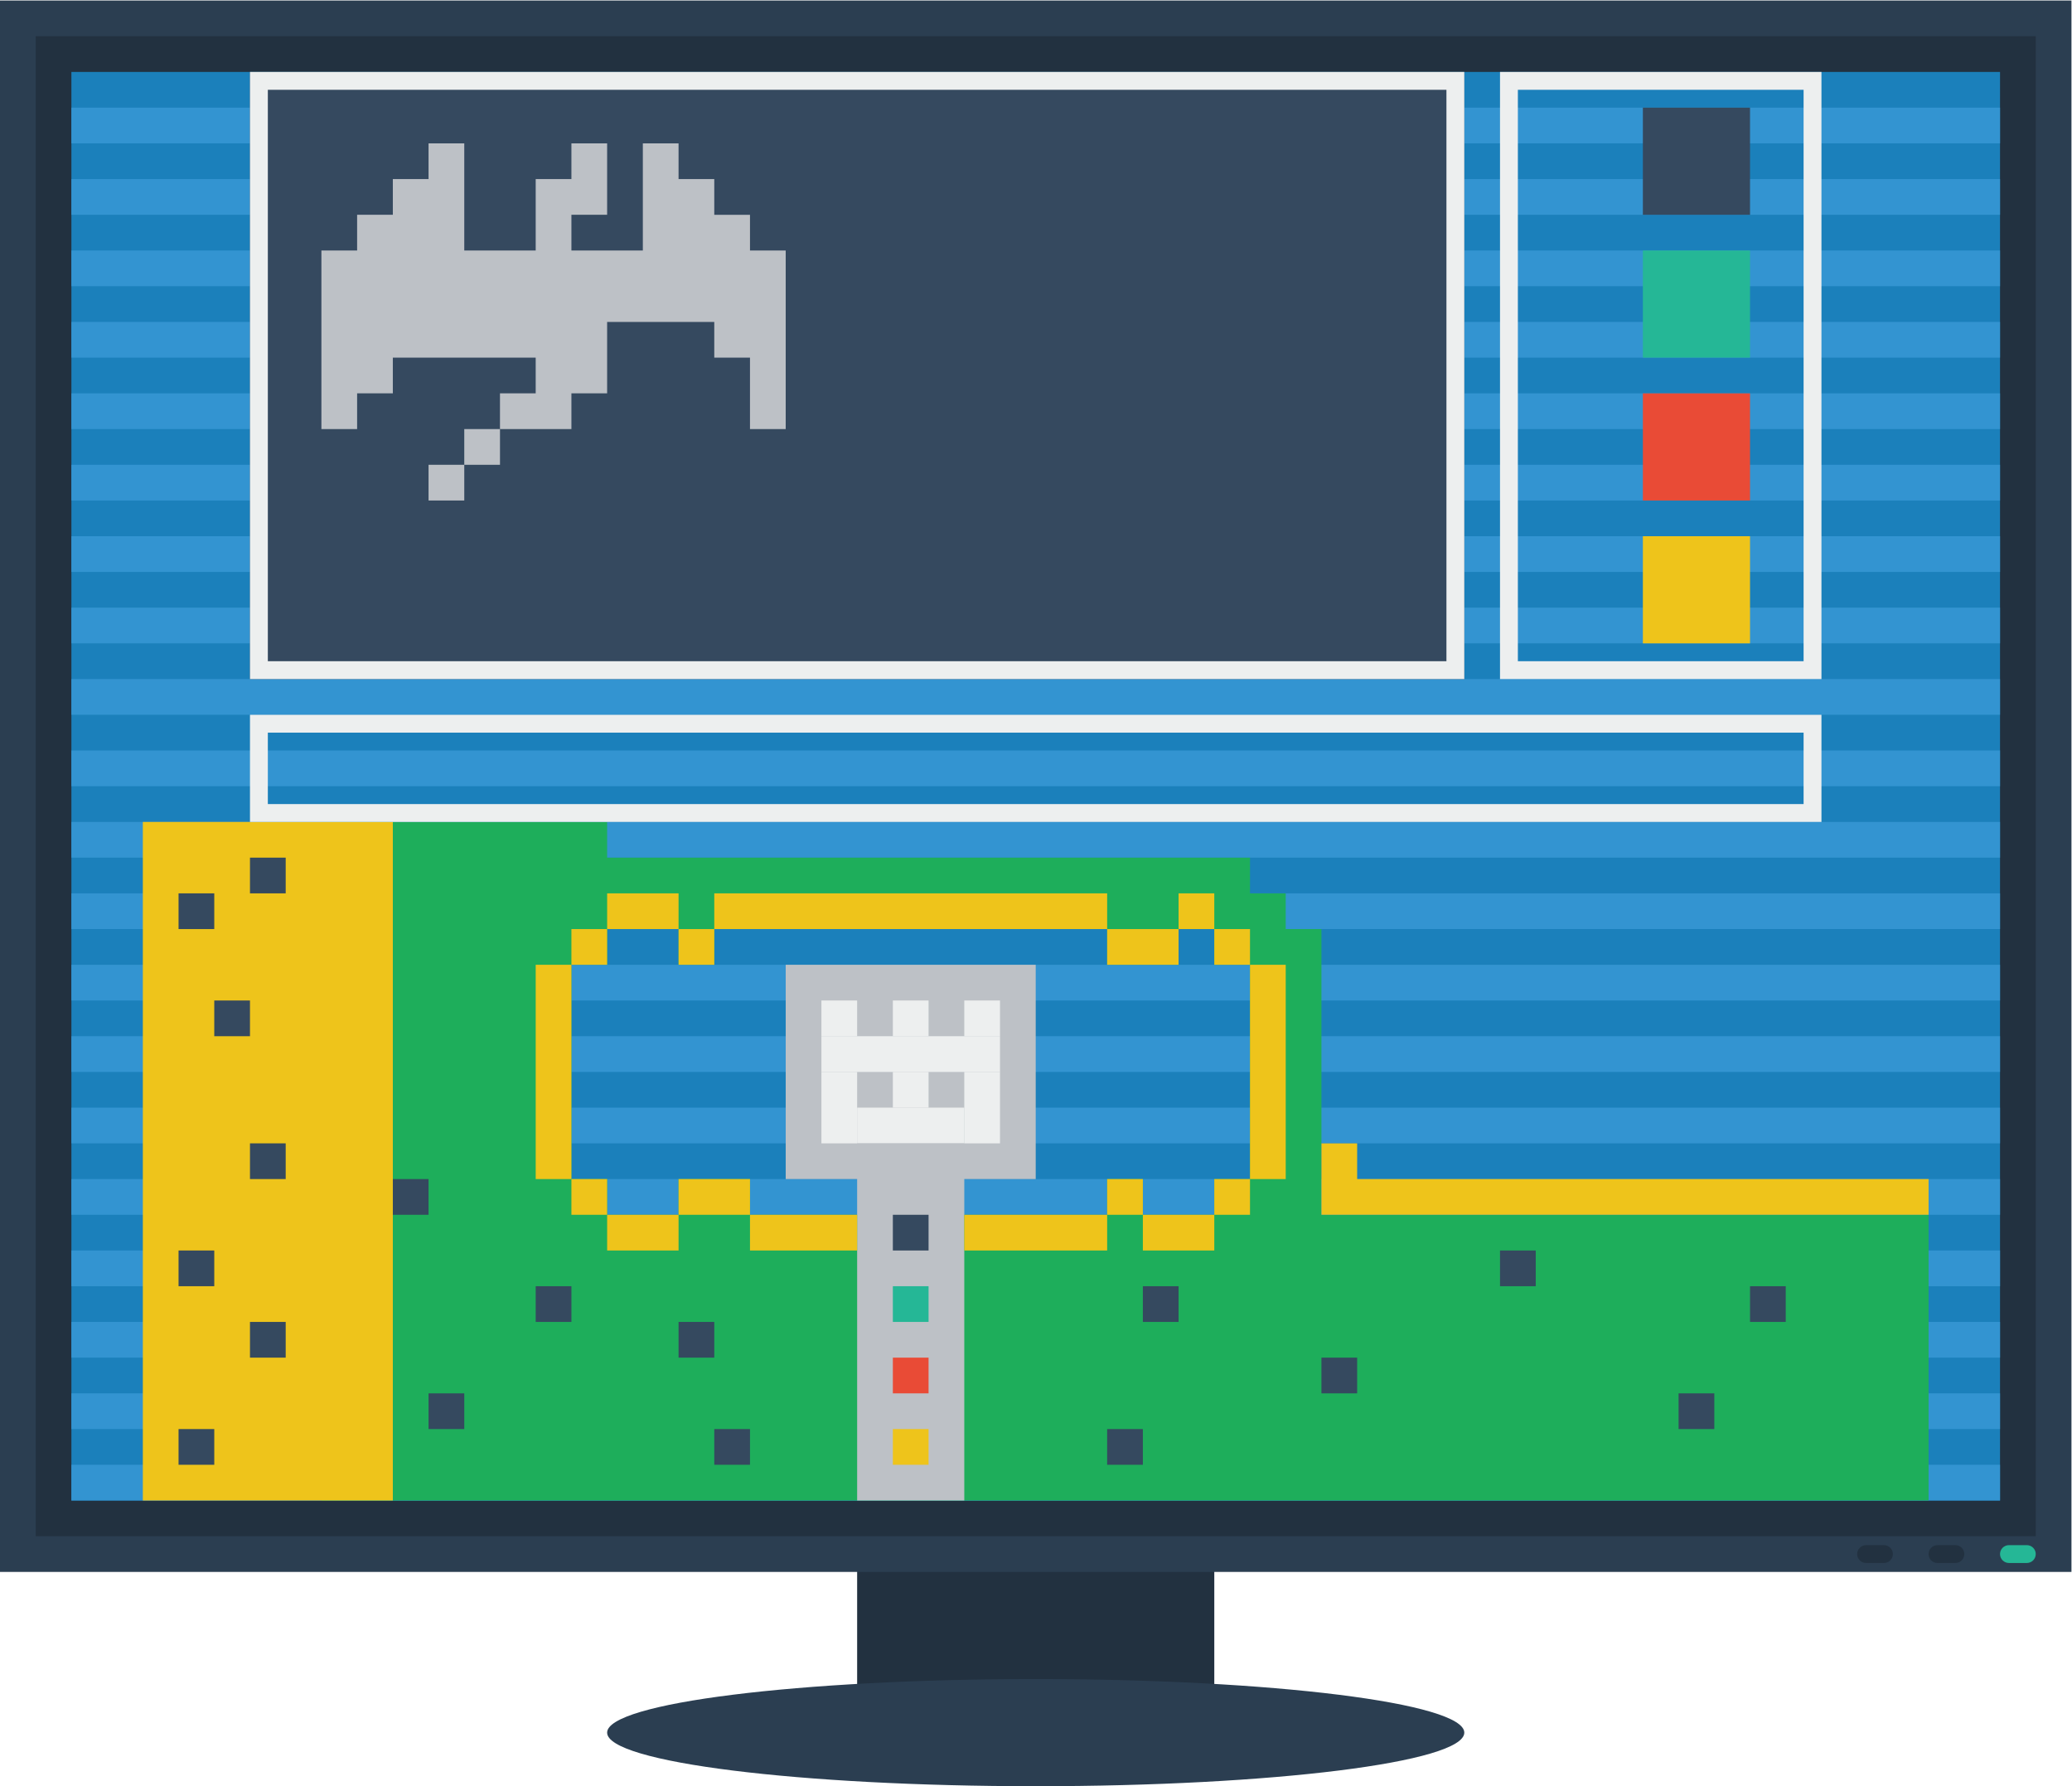 <svg height="266.667" viewBox="0 0 309.333 266.667" width="309.333" xmlns="http://www.w3.org/2000/svg" xmlns:xlink="http://www.w3.org/1999/xlink"><clipPath id="a"><path d="m0 256h256v-256h-256z"/></clipPath><g transform="matrix(1.333 0 0 -1.333 -16 304)"><path d="m148 36h-40v20h40z" fill="#223140"/><path d="m244 52h-232v176h232z" fill="#2b3e51"/><path d="m240 56h-224v168h224z" fill="#223140"/><g clip-path="url(#a)"><path d="m0 0c0-3.314-21.49-6-48-6s-48 2.686-48 6 21.49 6 48 6 48-2.686 48-6" fill="#2b3e51" transform="translate(176 34)"/><path d="m236 60h-216v160h216z" fill="#1b80bb"/><path d="m0 0h2c.552 0 1 .448 1 1s-.448 1-1 1h-2c-.552 0-1-.448-1-1s.448-1 1-1" fill="#25b796" transform="translate(237 53)"/><path d="m0 0h2c.552 0 1 .448 1 1s-.448 1-1 1h-2c-.552 0-1-.448-1-1s.448-1 1-1" fill="#223140" transform="translate(229 53)"/><path d="m0 0h2c.552 0 1 .448 1 1s-.448 1-1 1h-2c-.552 0-1-.448-1-1s.448-1 1-1" fill="#223140" transform="translate(221 53)"/><g fill="#3394d1"><path d="m236 212h-216v4h216z"/><path d="m236 204h-216v4h216z"/><path d="m236 196h-216v4h216z"/><path d="m236 188h-216v4h216z"/><path d="m236 180h-216v4h216z"/><path d="m236 172h-216v4h216z"/><path d="m236 164h-216v4h216z"/><path d="m236 156h-216v4h216z"/><path d="m236 148h-216v4h216z"/><path d="m236 140h-216v4h216z"/><path d="m236 132h-216v4h216z"/><path d="m236 124h-216v4h216z"/><path d="m236 116h-216v4h216z"/><path d="m236 108h-216v4h216z"/><path d="m236 100h-216v4h216z"/><path d="m236 92h-216v4h216z"/><path d="m236 84h-216v4h216z"/><path d="m236 76h-216v4h216z"/><path d="m236 68h-216v4h216z"/><path d="m236 60h-216v4h216z"/></g><path d="m0 0h-4v-4h-8v4h-4v-4h-40v4h-8v-4h-8v4h-4v24h4v4h8v-4h4v4h44v-4h8v4h4v-4h4zm8-4v32h-4v4h-4v4h-72v4h-4-28v-76h12 16 152v32z" fill="#1eae5b" transform="translate(152 96)"/><path d="m56 60h-28v76h28z" fill="#eec41b"/><path d="m128 96h-28v24h28z" fill="#bdc1c6"/><path d="m108 112h-4v4h4z" fill="#edefef"/><path d="m116 112h-4v4h4z" fill="#edefef"/><path d="m124 112h-4v4h4z" fill="#edefef"/><path d="m124 108h-20v4h20z" fill="#edefef"/><path d="m104 100h4v8h-4z" fill="#edefef"/><path d="m120 100h4v8h-4z" fill="#edefef"/><path d="m120 100h-12v4h12z" fill="#edefef"/><path d="m116 104h-4v4h4z" fill="#edefef"/><path d="m120 60h-12v40h12z" fill="#bdc1c6"/><path d="m116 88h-4v4h4z" fill="#35495f"/><path d="m116 80h-4v4h4z" fill="#25b796"/><path d="m116 72h-4v4h4z" fill="#e94b36"/><path d="m116 64h-4v4h4z" fill="#eec41b"/><path d="m76 80h-4v4h4z" fill="#35495f"/><path d="m60 92h-4v4h4z" fill="#35495f"/><path d="m36 64h-4v4h4z" fill="#35495f"/><path d="m44 76h-4v4h4z" fill="#35495f"/><path d="m36 84h-4v4h4z" fill="#35495f"/><path d="m44 96h-4v4h4z" fill="#35495f"/><path d="m40 112h-4v4h4z" fill="#35495f"/><path d="m36 124h-4v4h4z" fill="#35495f"/><path d="m44 128h-4v4h4z" fill="#35495f"/><path d="m96 64h-4v4h4z" fill="#35495f"/><path d="m92 76h-4v4h4z" fill="#35495f"/><path d="m64 68h-4v4h4z" fill="#35495f"/><path d="m164 72h-4v4h4z" fill="#35495f"/><path d="m184 84h-4v4h4z" fill="#35495f"/><path d="m204 68h-4v4h4z" fill="#35495f"/><path d="m212 80h-4v4h4z" fill="#35495f"/><path d="m144 80h-4v4h4z" fill="#35495f"/><path d="m140 64h-4v4h4z" fill="#35495f"/><path d="m96 92h-8v4h8z" fill="#eec41b"/><path d="m76 92h4v4h-4z" fill="#eec41b"/><path d="m80 120h-4v4h4z" fill="#eec41b"/><path d="m92 120h-4v4h4z" fill="#eec41b"/><path d="m144 120h-8v4h8z" fill="#eec41b"/><path d="m152 120h-4v4h4z" fill="#eec41b"/><path d="m152 92h-4v4h4z" fill="#eec41b"/><path d="m140 92h-4v4h4z" fill="#eec41b"/><path d="m156 96h-4v24h4z" fill="#eec41b"/><path d="m136 124h-44v4h44z" fill="#eec41b"/><path d="m148 124h-4v4h4z" fill="#eec41b"/><path d="m88 124h-8v4h8z" fill="#eec41b"/><path d="m76 96h-4v24h4z" fill="#eec41b"/><path d="m88 88h-8v4h8z" fill="#eec41b"/><path d="m148 88h-8v4h8z" fill="#eec41b"/><path d="m136 88h-16v4h16z" fill="#eec41b"/><path d="m108 88h-12v4h12z" fill="#eec41b"/><path d="m0 0v4h-4v-8h4 64v4z" fill="#eec41b" transform="translate(164 96)"/><path d="m216 220h-36v-68h36zm-2-66h-32v64h32z" fill="#edefef"/><path d="m216 148h-176v-12h176zm-2-10h-172v8h172z" fill="#edefef"/><path d="m176 152h-136v68h136z" fill="#35495f"/><path d="m208 188h-12v12h12z" fill="#25b796"/><path d="m208 172h-12v12h12z" fill="#e94b36"/><path d="m208 156h-12v12h12z" fill="#eec41b"/><path d="m0 0v4h-4v4h-4v4h-4v-12h-8v4h4v8h-4v-4h-4v-8h-8v4 4 4h-4v-4h-4v-4h-4v-4h-4v-20h4v4h4v4h8 8v-4h-4v-4h8v4h4v4 4h8 4v-4h4v-8h4v20z" fill="#bdc1c6" transform="translate(96 200)"/><path d="m64 176h4v4h-4z" fill="#bdc1c6"/><path d="m60 172h4v4h-4z" fill="#bdc1c6"/><path d="m208 204h-12v12h12z" fill="#35495f"/><path d="m176 220h-136v-68h136zm-2-66h-132v64h132z" fill="#edefef"/></g></g></svg>